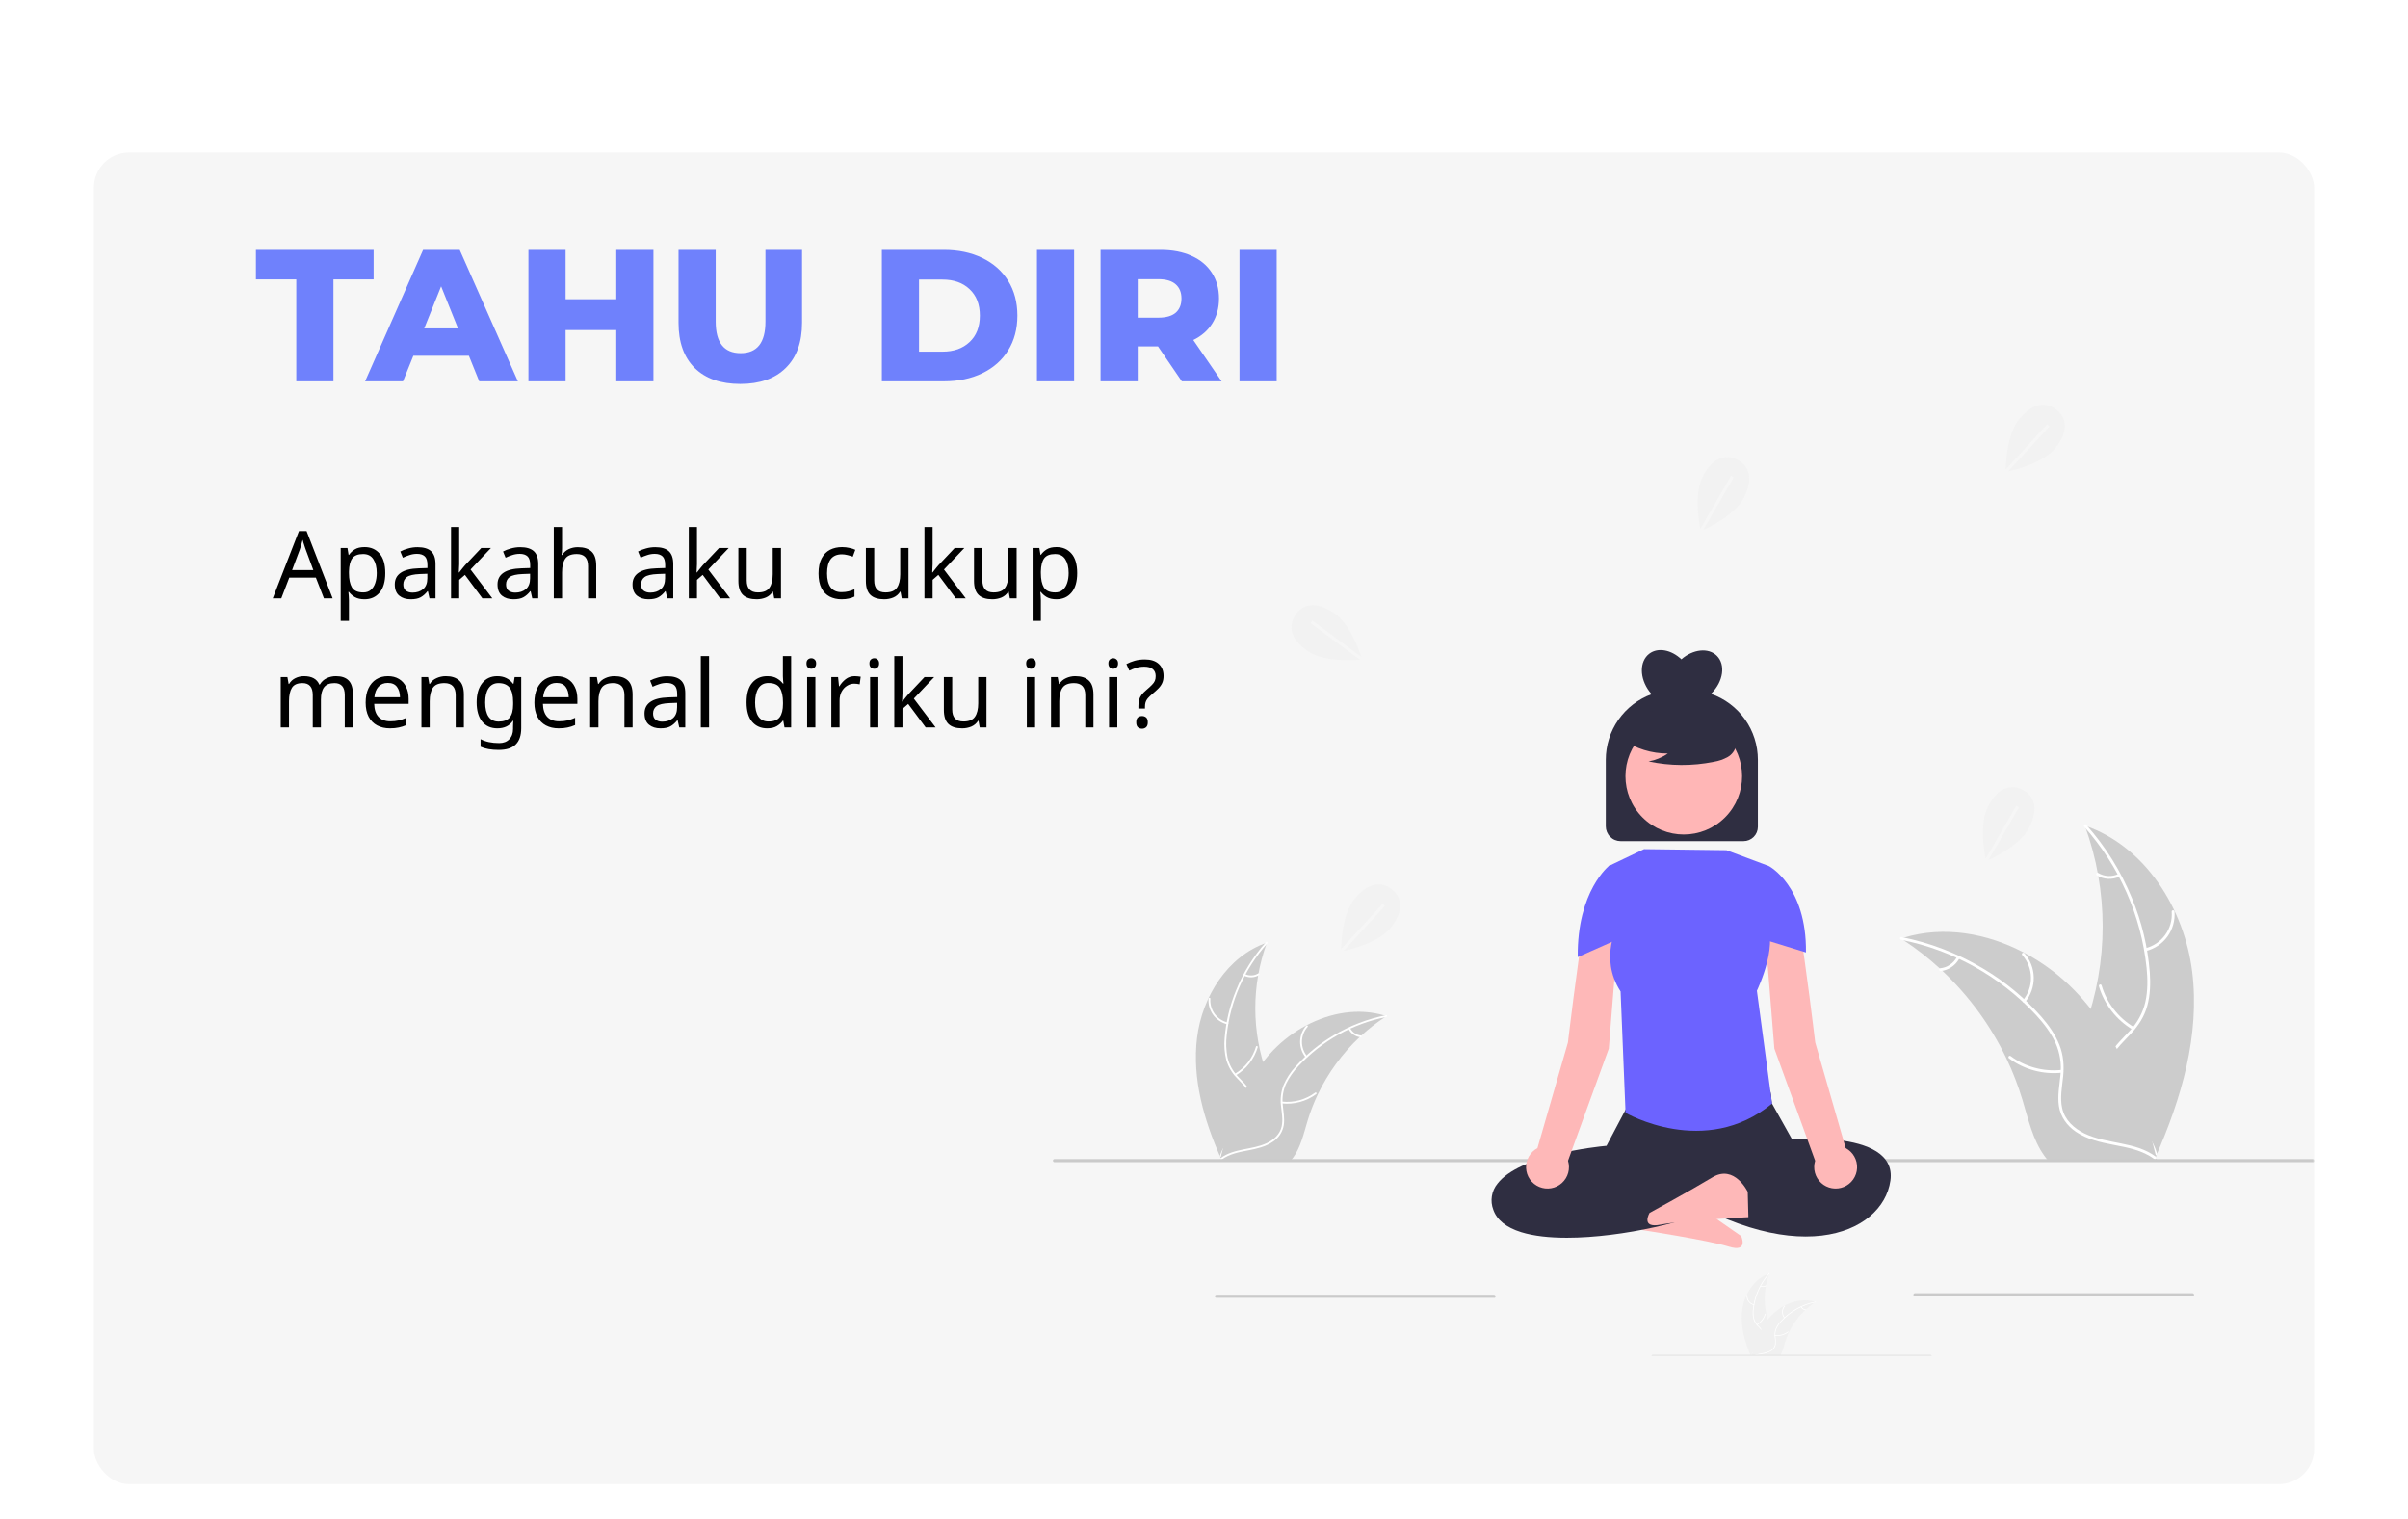 <svg width="821" height="518" viewBox="0 0 821 518" fill="none" xmlns="http://www.w3.org/2000/svg">
<g filter="url(#filter0_dddd_128:905)">
<rect x="32" y="8" width="757" height="454" rx="12" fill="#F6F6F6"/>
</g>
<mask id="mask0_128:905" style="mask-type:alpha" maskUnits="userSpaceOnUse" x="32" y="8" width="757" height="454">
<rect x="32" y="8" width="757" height="454" rx="12" fill="#F6F6F6"/>
</mask>
<g mask="url(#mask0_128:905)">
<path d="M561.099 410.831C561.099 410.831 566.573 401.85 573.6 407.16C580.628 412.47 593.642 421.428 593.642 421.428C593.642 421.428 596.307 427.159 589.408 425.006C582.509 422.854 559.988 419.39 559.988 419.39L561.099 410.831Z" fill="#FEB8B8"/>
<path d="M408.133 353.8C409.877 339.774 418.569 325.955 431.946 321.39C426.671 335.827 426.672 351.664 431.949 366.1C434.005 371.66 436.87 377.63 434.936 383.234C433.733 386.72 430.791 389.388 427.501 391.056C424.211 392.724 420.56 393.519 416.955 394.298L416.246 394.885C410.522 381.962 406.388 367.826 408.133 353.8Z" fill="#CCCCCC"/>
<path d="M432.079 321.654C424.289 330.383 419.447 341.344 418.242 352.98C417.938 355.481 418.03 358.014 418.514 360.486C419.064 362.878 420.245 365.08 421.933 366.862C423.475 368.555 425.247 370.109 426.35 372.147C426.899 373.199 427.219 374.355 427.29 375.539C427.361 376.723 427.18 377.909 426.761 379.019C425.787 381.811 423.869 384.087 421.915 386.248C419.745 388.647 417.454 391.104 416.532 394.284C416.42 394.669 415.829 394.473 415.941 394.089C417.545 388.556 422.916 385.413 425.477 380.429C426.673 378.104 427.174 375.404 426.054 372.95C425.074 370.803 423.248 369.2 421.672 367.499C420 365.784 418.772 363.686 418.097 361.388C417.488 358.949 417.298 356.424 417.537 353.921C417.983 348.278 419.314 342.741 421.481 337.511C423.92 331.529 427.365 326.008 431.667 321.187C431.933 320.889 432.343 321.358 432.079 321.654Z" fill="white"/>
<path d="M418.409 349.211C416.484 348.744 414.788 347.607 413.624 346.005C412.459 344.402 411.902 342.438 412.052 340.463C412.084 340.063 412.706 340.094 412.675 340.494C412.532 342.333 413.05 344.163 414.138 345.653C415.225 347.143 416.809 348.195 418.604 348.619C418.994 348.712 418.797 349.303 418.409 349.211Z" fill="white"/>
<path d="M421.039 366.106C424.516 364.03 427.083 360.72 428.227 356.836C428.34 356.451 428.932 356.647 428.819 357.031C427.62 361.071 424.942 364.51 421.32 366.662C420.974 366.867 420.696 366.309 421.039 366.106Z" fill="white"/>
<path d="M424.499 332.119C425.206 332.455 425.986 332.61 426.768 332.571C427.549 332.531 428.309 332.298 428.979 331.892C429.321 331.683 429.599 332.24 429.259 332.448C428.517 332.893 427.678 333.15 426.814 333.196C425.95 333.241 425.088 333.075 424.304 332.711C424.227 332.683 424.164 332.626 424.127 332.553C424.09 332.48 424.083 332.396 424.106 332.317C424.132 332.239 424.188 332.175 424.262 332.137C424.335 332.1 424.421 332.094 424.499 332.119Z" fill="white"/>
<path d="M472.72 346.442C472.51 346.579 472.3 346.715 472.089 346.857C469.272 348.71 466.61 350.788 464.13 353.072C463.935 353.245 463.74 353.424 463.551 353.603C457.634 359.168 452.801 365.784 449.298 373.113C447.907 376.031 446.74 379.051 445.807 382.146C444.519 386.42 443.462 391.157 440.912 394.653C440.651 395.021 440.366 395.372 440.061 395.705H417.017C416.965 395.678 416.912 395.657 416.859 395.631L415.939 395.673C415.976 395.51 416.018 395.342 416.055 395.179C416.076 395.084 416.102 394.99 416.123 394.895C416.139 394.832 416.155 394.769 416.165 394.711C416.171 394.69 416.176 394.669 416.181 394.653C416.192 394.595 416.208 394.543 416.218 394.49C416.449 393.549 416.688 392.608 416.933 391.667C416.933 391.662 416.933 391.662 416.938 391.656C418.826 384.491 421.328 377.419 424.824 370.952C424.93 370.758 425.035 370.558 425.15 370.364C426.743 367.457 428.57 364.686 430.613 362.078C431.737 360.653 432.932 359.286 434.193 357.982C437.46 354.619 441.236 351.791 445.381 349.602C453.646 345.238 463.215 343.566 472.047 346.232C472.273 346.3 472.494 346.368 472.72 346.442Z" fill="#CCCCCC"/>
<path d="M472.668 346.734C461.194 349.013 450.729 354.85 442.76 363.415C441.012 365.228 439.56 367.306 438.459 369.572C437.457 371.813 437.075 374.282 437.35 376.721C437.561 379.001 438.041 381.309 437.694 383.6C437.499 384.77 437.059 385.886 436.403 386.874C435.746 387.863 434.888 388.701 433.885 389.334C431.427 390.978 428.524 391.64 425.663 392.189C422.487 392.798 419.178 393.38 416.527 395.364C416.206 395.605 415.852 395.092 416.173 394.852C420.785 391.4 426.966 392.125 432.011 389.688C434.365 388.551 436.391 386.697 436.975 384.063C437.485 381.759 436.992 379.379 436.758 377.072C436.455 374.697 436.738 372.282 437.582 370.041C438.564 367.727 439.933 365.597 441.63 363.742C445.384 359.505 449.781 355.885 454.66 353.013C460.209 349.706 466.284 347.372 472.621 346.113C473.013 346.035 473.058 346.657 472.668 346.734H472.668Z" fill="white"/>
<path d="M445.163 360.506C443.908 358.974 443.238 357.045 443.273 355.065C443.308 353.084 444.046 351.18 445.355 349.694C445.621 349.394 446.099 349.793 445.833 350.093C444.611 351.475 443.924 353.249 443.895 355.093C443.866 356.937 444.498 358.731 445.675 360.151C445.931 360.46 445.417 360.813 445.163 360.506H445.163Z" fill="white"/>
<path d="M437.09 375.58C441.116 376.015 445.158 374.918 448.41 372.505C448.732 372.266 449.086 372.779 448.765 373.018C445.375 375.521 441.167 376.655 436.979 376.192C436.579 376.148 436.693 375.535 437.09 375.58Z" fill="white"/>
<path d="M460.314 350.525C460.677 351.219 461.206 351.812 461.854 352.251C462.502 352.69 463.249 352.962 464.028 353.041C464.428 353.08 464.314 353.693 463.917 353.654C463.057 353.562 462.232 353.262 461.515 352.778C460.798 352.295 460.21 351.643 459.802 350.88C459.758 350.811 459.741 350.728 459.756 350.648C459.771 350.567 459.815 350.495 459.881 350.446C459.949 350.4 460.033 350.382 460.114 350.397C460.195 350.411 460.267 350.458 460.314 350.525Z" fill="white"/>
<path d="M593.982 446.76C594.658 441.325 598.026 435.969 603.211 434.2C601.166 439.795 601.166 445.932 603.212 451.527C604.008 453.682 605.119 455.996 604.369 458.167C603.833 459.51 602.801 460.595 601.488 461.199C600.185 461.791 598.811 462.213 597.401 462.455L597.126 462.683C594.908 457.674 593.306 452.196 593.982 446.76Z" fill="#F0F0F0"/>
<path d="M603.262 434.303C600.243 437.685 598.367 441.933 597.9 446.443C597.782 447.412 597.818 448.394 598.005 449.352C598.219 450.279 598.676 451.132 599.331 451.823C599.982 452.434 600.557 453.122 601.042 453.871C601.255 454.279 601.379 454.727 601.406 455.186C601.434 455.645 601.364 456.104 601.202 456.534C600.769 457.585 600.131 458.537 599.323 459.336C598.483 460.266 597.595 461.218 597.237 462.45C597.194 462.6 596.965 462.524 597.008 462.375C597.63 460.23 599.711 459.012 600.704 457.081C600.96 456.647 601.113 456.16 601.152 455.657C601.191 455.155 601.114 454.65 600.927 454.182C600.477 453.392 599.904 452.679 599.229 452.07C598.581 451.405 598.105 450.592 597.844 449.702C597.608 448.756 597.534 447.778 597.627 446.808C597.8 444.621 598.315 442.475 599.155 440.448C600.101 438.129 601.436 435.99 603.103 434.121C603.206 434.006 603.365 434.188 603.262 434.303H603.262Z" fill="white"/>
<path d="M597.965 444.981C597.219 444.8 596.561 444.36 596.11 443.739C595.659 443.118 595.443 442.356 595.501 441.591C595.514 441.436 595.755 441.448 595.742 441.603C595.687 442.316 595.888 443.025 596.309 443.602C596.731 444.18 597.345 444.587 598.041 444.752C598.192 444.788 598.115 445.017 597.965 444.981H597.965Z" fill="white"/>
<path d="M598.983 451.53C600.331 450.725 601.325 449.443 601.769 447.937C601.813 447.788 602.042 447.864 601.998 448.013C601.534 449.579 600.496 450.911 599.092 451.746C598.958 451.825 598.85 451.609 598.983 451.53Z" fill="white"/>
<path d="M600.324 438.357C600.598 438.488 600.9 438.548 601.203 438.532C601.506 438.517 601.801 438.427 602.06 438.269C602.193 438.188 602.301 438.404 602.169 438.485C601.881 438.657 601.556 438.757 601.221 438.775C600.886 438.792 600.552 438.728 600.248 438.587C600.219 438.576 600.194 438.554 600.18 438.526C600.166 438.497 600.163 438.465 600.172 438.434C600.182 438.404 600.204 438.379 600.232 438.365C600.261 438.35 600.294 438.348 600.324 438.358L600.324 438.357Z" fill="white"/>
<path d="M619.012 443.908C618.93 443.961 618.849 444.014 618.767 444.069C617.676 444.786 616.644 445.592 615.683 446.477C615.607 446.544 615.532 446.613 615.459 446.683C613.165 448.84 611.292 451.403 609.935 454.244C609.396 455.375 608.943 456.545 608.582 457.745C608.082 459.401 607.673 461.237 606.685 462.592C606.583 462.734 606.473 462.871 606.355 462.999H597.424C597.404 462.989 597.383 462.981 597.363 462.971L597.006 462.987C597.021 462.924 597.037 462.859 597.051 462.796C597.059 462.759 597.07 462.722 597.078 462.686C597.084 462.661 597.09 462.637 597.094 462.614C597.096 462.606 597.098 462.598 597.1 462.592C597.104 462.57 597.11 462.549 597.114 462.529C597.204 462.164 597.296 461.799 597.391 461.435L597.393 461.431C598.091 458.644 599.117 455.951 600.45 453.407C600.491 453.331 600.531 453.254 600.576 453.178C601.193 452.052 601.901 450.978 602.693 449.967C603.129 449.415 603.592 448.885 604.081 448.38C605.347 447.077 606.81 445.981 608.417 445.132C611.62 443.441 615.328 442.793 618.751 443.826C618.839 443.853 618.924 443.879 619.012 443.908Z" fill="#F0F0F0"/>
<path d="M618.993 444.022C614.546 444.905 610.49 447.167 607.402 450.486C606.724 451.189 606.162 451.994 605.735 452.872C605.347 453.741 605.198 454.698 605.305 455.643C605.457 456.523 605.502 457.419 605.438 458.309C605.363 458.763 605.192 459.195 604.938 459.578C604.684 459.961 604.351 460.286 603.962 460.532C602.985 461.11 601.901 461.486 600.776 461.638C599.545 461.874 598.263 462.1 597.235 462.869C597.111 462.962 596.973 462.763 597.098 462.67C598.885 461.332 601.281 461.613 603.236 460.669C603.702 460.476 604.117 460.179 604.451 459.802C604.784 459.424 605.027 458.975 605.16 458.489C605.276 457.587 605.247 456.672 605.076 455.779C604.958 454.859 605.068 453.923 605.395 453.054C605.776 452.158 606.306 451.332 606.964 450.613C608.419 448.971 610.123 447.568 612.014 446.455C614.164 445.173 616.519 444.269 618.974 443.781C619.126 443.751 619.144 443.992 618.993 444.022H618.993Z" fill="white"/>
<path d="M608.333 449.358C607.846 448.765 607.587 448.017 607.6 447.25C607.614 446.482 607.9 445.744 608.407 445.168C608.51 445.052 608.695 445.207 608.592 445.323C608.119 445.859 607.853 446.546 607.841 447.261C607.83 447.975 608.075 448.671 608.531 449.221C608.63 449.341 608.431 449.477 608.333 449.358Z" fill="white"/>
<path d="M605.204 455.201C606.764 455.37 608.33 454.944 609.591 454.009C609.716 453.917 609.853 454.115 609.728 454.208C608.415 455.178 606.784 455.618 605.161 455.438C605.006 455.421 605.05 455.184 605.204 455.201H605.204Z" fill="white"/>
<path d="M614.205 445.491C614.345 445.76 614.55 445.99 614.801 446.16C615.053 446.33 615.342 446.435 615.644 446.466C615.799 446.481 615.755 446.718 615.601 446.703C615.268 446.668 614.948 446.551 614.67 446.364C614.392 446.177 614.164 445.924 614.006 445.628C613.989 445.602 613.983 445.569 613.988 445.538C613.994 445.507 614.011 445.479 614.037 445.46C614.063 445.442 614.096 445.435 614.127 445.441C614.159 445.447 614.186 445.465 614.205 445.491Z" fill="white"/>
<path d="M747.418 331.295C744.737 309.736 731.376 288.495 710.815 281.479C718.924 303.669 718.922 328.012 710.81 350.2C707.651 358.746 703.247 367.922 706.219 376.535C708.068 381.895 712.591 385.995 717.647 388.559C722.704 391.123 728.316 392.345 733.857 393.542L734.948 394.444C743.745 374.58 750.099 352.854 747.418 331.295Z" fill="#CCCCCC"/>
<path d="M710.612 281.886C722.585 295.302 730.027 312.149 731.88 330.035C732.254 333.87 732.3 337.792 731.461 341.571C730.616 345.249 728.801 348.633 726.206 351.372C723.837 353.975 721.113 356.362 719.418 359.495C717.631 362.798 717.563 366.55 718.786 370.058C720.282 374.35 723.232 377.848 726.235 381.169C729.569 384.856 733.091 388.633 734.508 393.521C734.68 394.113 735.589 393.812 735.417 393.221C732.951 384.716 724.696 379.885 720.759 372.226C718.921 368.651 718.15 364.502 719.873 360.729C721.379 357.43 724.186 354.965 726.607 352.35C729.149 349.605 731.099 346.593 732.103 342.959C733.13 339.241 733.238 335.309 732.964 331.482C732.278 322.808 730.232 314.296 726.902 306.258C723.152 297.063 717.857 288.577 711.246 281.168C710.836 280.709 710.205 281.43 710.612 281.886L710.612 281.886Z" fill="white"/>
<path d="M731.622 324.242C734.581 323.523 737.188 321.777 738.978 319.314C740.767 316.851 741.623 313.831 741.393 310.796C741.344 310.181 740.387 310.228 740.436 310.843C740.656 313.67 739.859 316.482 738.187 318.772C736.516 321.062 734.081 322.68 731.322 323.332C730.723 323.475 731.026 324.383 731.622 324.242H731.622Z" fill="white"/>
<path d="M727.579 350.211C722.236 347.02 718.291 341.933 716.531 335.962C716.358 335.371 715.449 335.672 715.622 336.263C717.465 342.472 721.581 347.758 727.149 351.066C727.68 351.381 728.107 350.524 727.579 350.211Z" fill="white"/>
<path d="M722.263 297.971C721.176 298.487 719.978 298.726 718.776 298.665C717.574 298.604 716.406 298.245 715.377 297.621C714.85 297.3 714.423 298.157 714.946 298.476C716.087 299.16 717.377 299.555 718.704 299.625C720.032 299.696 721.357 299.44 722.563 298.88C722.681 298.837 722.778 298.75 722.835 298.638C722.891 298.526 722.903 298.396 722.867 298.275C722.827 298.155 722.741 298.056 722.627 297.999C722.514 297.942 722.383 297.932 722.263 297.971Z" fill="white"/>
<path d="M648.144 319.985C648.467 320.195 648.79 320.405 649.114 320.624C653.444 323.471 657.535 326.665 661.348 330.175C661.647 330.442 661.946 330.717 662.237 330.991C671.333 339.546 678.761 349.714 684.145 360.98C686.283 365.465 688.077 370.106 689.511 374.863C691.491 381.433 693.115 388.714 697.034 394.088C697.437 394.653 697.874 395.193 698.343 395.704H733.762C733.843 395.664 733.924 395.631 734.005 395.591L735.419 395.656C735.362 395.405 735.298 395.147 735.241 394.896C735.208 394.751 735.168 394.605 735.136 394.46C735.112 394.363 735.087 394.266 735.071 394.177C735.063 394.145 735.055 394.112 735.047 394.088C735.031 393.999 735.006 393.918 734.99 393.838C734.635 392.391 734.268 390.945 733.891 389.498C733.891 389.49 733.891 389.49 733.883 389.482C730.982 378.467 727.136 367.598 721.762 357.659C721.6 357.36 721.439 357.053 721.261 356.754C718.814 352.287 716.006 348.027 712.865 344.018C711.138 341.828 709.301 339.727 707.361 337.723C702.34 332.554 696.537 328.207 690.165 324.842C677.462 318.135 662.754 315.565 649.178 319.662C648.831 319.767 648.491 319.872 648.144 319.985Z" fill="#CCCCCC"/>
<path d="M648.223 320.434C665.86 323.937 681.946 332.908 694.194 346.074C696.801 348.91 699.198 352.014 700.805 355.536C702.344 358.982 702.932 362.776 702.509 366.526C702.185 370.03 701.447 373.577 701.98 377.099C702.542 380.811 704.746 383.849 707.835 385.913C711.614 388.439 716.075 389.456 720.472 390.3C725.354 391.236 730.44 392.132 734.514 395.181C735.008 395.551 735.553 394.763 735.06 394.394C727.97 389.088 718.47 390.202 710.715 386.456C707.096 384.708 703.982 381.86 703.086 377.81C702.302 374.269 703.06 370.611 703.419 367.066C703.796 363.343 703.539 359.765 702.152 356.258C700.734 352.671 698.453 349.467 695.93 346.576C690.16 340.064 683.402 334.499 675.903 330.086C667.373 325.002 658.036 321.415 648.296 319.479C647.694 319.36 647.624 320.315 648.223 320.434Z" fill="white"/>
<path d="M690.501 341.603C692.431 339.248 693.461 336.284 693.407 333.239C693.353 330.195 692.219 327.269 690.207 324.984C689.798 324.523 689.063 325.137 689.472 325.598C691.35 327.723 692.406 330.448 692.45 333.283C692.495 336.118 691.524 338.875 689.714 341.057C689.321 341.532 690.111 342.075 690.501 341.603L690.501 341.603Z" fill="white"/>
<path d="M702.909 364.773C696.721 365.442 690.508 363.755 685.509 360.048C685.014 359.68 684.469 360.467 684.964 360.835C690.173 364.683 696.642 366.426 703.08 365.715C703.693 365.646 703.519 364.705 702.909 364.773Z" fill="white"/>
<path d="M667.212 326.262C666.655 327.329 665.842 328.24 664.846 328.915C663.849 329.59 662.701 330.007 661.504 330.128C660.89 330.189 661.065 331.13 661.675 331.07C662.997 330.93 664.265 330.468 665.367 329.725C666.47 328.982 667.373 327.98 667.999 326.807C668.067 326.701 668.093 326.574 668.07 326.45C668.048 326.326 667.979 326.216 667.878 326.141C667.774 326.069 667.645 326.042 667.52 326.064C667.395 326.087 667.285 326.158 667.212 326.262V326.262Z" fill="white"/>
<path d="M788.709 396.23H359.526C359.386 396.23 359.253 396.174 359.154 396.076C359.055 395.977 359 395.843 359 395.704C359 395.565 359.055 395.431 359.154 395.332C359.253 395.234 359.386 395.178 359.526 395.178H788.537C788.677 395.178 788.811 395.234 788.909 395.332C789.008 395.431 789.063 395.565 789.063 395.704C789.063 395.994 789 396.23 788.709 396.23Z" fill="#CACACA"/>
<path d="M509.536 442.496H414.729C414.59 442.496 414.456 442.44 414.358 442.342C414.259 442.243 414.204 442.11 414.204 441.97C414.204 441.831 414.259 441.697 414.358 441.598C414.456 441.5 414.59 441.444 414.729 441.444H509.364C509.504 441.444 509.638 441.5 509.736 441.598C509.835 441.697 509.89 441.831 509.89 441.97C509.89 442.26 509.827 442.496 509.536 442.496Z" fill="#CACACA"/>
<path d="M658.322 463H563.516C563.376 463 563.243 462.944 563.144 462.846C563.045 462.747 562.99 462.613 562.99 462.474C562.99 462.335 563.045 462.201 563.144 462.102C563.243 462.004 563.376 461.948 563.516 461.948H658.151C658.29 461.948 658.424 462.004 658.522 462.102C658.621 462.201 658.676 462.335 658.676 462.474C658.676 462.764 658.613 463 658.322 463Z" fill="#CACACA"/>
<path d="M747.701 441.97H652.894C652.755 441.97 652.621 441.915 652.523 441.816C652.424 441.717 652.369 441.584 652.369 441.444C652.369 441.305 652.424 441.171 652.523 441.072C652.621 440.974 652.755 440.918 652.894 440.918H747.529C747.669 440.918 747.802 440.974 747.901 441.072C748 441.171 748.055 441.305 748.055 441.444C748.055 441.735 747.991 441.97 747.701 441.97Z" fill="#CACACA"/>
<path d="M534.211 421.991C528.322 421.991 522.93 421.427 518.646 420.093C513.554 418.508 510.357 415.944 509.142 412.467C508.572 410.99 508.401 409.39 508.648 407.826C508.895 406.263 509.551 404.793 510.55 403.564C518.083 393.749 544.222 390.981 547.73 390.654L554.845 377.18C555.3 373.965 553.146 371.532 556.868 371.471L600.891 370.873C604.546 370.796 603.509 373.059 604.135 376.194L610.842 388.167L581.975 400.351L586.34 410.986L586.055 411.151C577.606 416.052 553.31 421.991 534.211 421.991Z" fill="#2F2E41"/>
<path d="M606.845 388.678C606.845 388.678 647.159 384.065 644.53 402.519C641.901 420.973 611.227 434.045 564.777 402.519L570.036 393.292C570.036 393.292 587.345 392.431 597.862 387.817L606.845 388.678Z" fill="#2F2E41"/>
<path d="M549.769 305.074C549.769 305.074 542.107 303.681 540.017 315.523C537.928 327.365 534.58 355.415 534.58 355.415L524.187 391.447C522.961 392.097 521.945 393.083 521.259 394.29C520.573 395.496 520.244 396.873 520.31 398.259C520.377 399.645 520.837 400.984 521.636 402.119C522.436 403.253 523.541 404.137 524.824 404.667C526.107 405.197 527.514 405.351 528.881 405.111C530.248 404.871 531.518 404.247 532.544 403.312C533.569 402.376 534.308 401.169 534.673 399.83C535.038 398.491 535.014 397.075 534.605 395.749L548.512 357.507L551.163 324.581V307.329C551.163 306.861 551.032 306.402 550.786 306.004C550.54 305.606 550.188 305.284 549.769 305.074Z" fill="#FEB8B8"/>
<path d="M603.704 305.074C603.704 305.074 611.366 303.681 613.456 315.523C615.546 327.365 618.893 355.415 618.893 355.415L629.287 391.447C630.513 392.097 631.528 393.083 632.215 394.29C632.901 395.496 633.23 396.873 633.163 398.259C633.096 399.645 632.636 400.984 631.837 402.119C631.038 403.253 629.932 404.137 628.65 404.667C627.367 405.197 625.96 405.351 624.593 405.111C623.226 404.871 621.955 404.247 620.93 403.312C619.904 402.376 619.166 401.169 618.801 399.83C618.436 398.491 618.46 397.075 618.869 395.749L604.962 357.507L602.311 324.581V307.329C602.311 306.861 602.441 306.402 602.687 306.004C602.933 305.606 603.286 305.284 603.704 305.074Z" fill="#FEB8B8"/>
<path d="M603.119 295.286L588.626 289.865L560.533 289.502L548.441 295.286L551.837 314.805C551.837 314.805 544.98 326.416 552.53 338.028L554.224 379.406C554.224 379.406 581.309 395.112 604.171 376.251L599.004 337.78C599.004 337.78 607.646 319.931 600.947 313.3L603.119 295.286Z" fill="#6C63FF"/>
<path d="M597.216 301.352L603.119 295.287C603.119 295.287 616.002 302.063 615.737 324.729L599.485 319.72L597.216 301.352Z" fill="#6C63FF"/>
<path d="M555 301.352L548.728 295.08C548.728 295.08 537.662 303.64 537.927 326.306L552.731 319.72L555 301.352Z" fill="#6C63FF"/>
<path d="M595.883 406.346C595.883 406.346 591.369 396.848 583.83 401.401C576.29 405.955 562.419 413.518 562.419 413.518C562.419 413.518 559.174 418.941 566.259 417.515C573.344 416.088 596.103 414.975 596.103 414.975L595.883 406.346Z" fill="#FEB8B8"/>
<path d="M583.341 236.551C583.405 236.49 583.472 236.435 583.535 236.372C587.569 232.338 588.387 226.615 585.361 223.589C582.502 220.73 577.235 221.307 573.26 224.783C569.851 221.538 565.281 220.633 562.322 222.874C558.911 225.457 558.938 231.238 562.382 235.786C562.618 236.098 562.865 236.392 563.12 236.676C558.536 238.353 554.579 241.399 551.783 245.399C548.987 249.4 547.487 254.163 547.487 259.044V281.715C547.487 282.38 547.618 283.038 547.873 283.652C548.127 284.266 548.5 284.824 548.97 285.294C549.44 285.764 549.998 286.137 550.612 286.392C551.226 286.646 551.885 286.777 552.55 286.777H594.449C595.747 286.777 596.991 286.261 597.909 285.344C598.826 284.426 599.342 283.182 599.342 281.885V259.044C599.341 254.098 597.8 249.274 594.933 245.243C592.065 241.212 588.014 238.174 583.341 236.551Z" fill="#2F2E41"/>
<path d="M588.136 278.691C595.901 270.926 595.901 258.337 588.136 250.572C580.371 242.807 567.782 242.807 560.018 250.572C552.253 258.337 552.253 270.926 560.018 278.691C567.782 286.455 580.371 286.455 588.136 278.691Z" fill="#FFB6B6"/>
<path d="M553.184 252.127C557.727 255.258 563.12 256.925 568.638 256.903C566.67 258.268 564.429 259.189 562.07 259.605C569.407 261.179 576.989 261.221 584.343 259.73C585.978 259.468 587.555 258.926 589.006 258.129C589.729 257.725 590.359 257.173 590.855 256.51C591.35 255.847 591.701 255.087 591.884 254.28C592.373 251.488 590.197 248.952 587.937 247.242C584.476 244.665 580.485 242.89 576.253 242.044C572.022 241.198 567.655 241.304 563.469 242.353C560.736 243.06 557.998 244.253 556.223 246.448C554.448 248.643 553.922 252.027 555.613 254.287L553.184 252.127Z" fill="#2F2E41"/>
<path d="M446.836 212.449L447.463 211.604L464.155 223.986C463.248 221.221 460.037 212.457 454.774 208.96C448.486 204.782 444.062 206.082 441.651 209.709C439.241 213.337 439.757 217.919 446.045 222.097C451.375 225.638 460.871 225.146 463.641 224.914L446.836 212.449Z" fill="#F2F2F2"/>
<path d="M697.986 144.662L698.761 145.373L684.711 160.687C687.555 160.072 696.606 157.791 700.631 152.919C705.44 147.1 704.608 142.565 701.25 139.79C697.893 137.016 693.282 137.053 688.473 142.872C684.396 147.805 683.899 157.3 683.841 160.079L697.986 144.662Z" fill="#F2F2F2"/>
<path d="M471.388 308.171L472.163 308.882L458.112 324.195C460.956 323.581 470.007 321.299 474.033 316.428C478.842 310.608 478.009 306.073 474.652 303.299C471.294 300.524 466.684 300.561 461.874 306.38C457.798 311.313 457.3 320.808 457.243 323.588L471.388 308.171Z" fill="#F2F2F2"/>
<path d="M590.196 162.21L591.106 162.737L580.697 180.726C583.341 179.511 591.685 175.327 594.563 169.701C598 162.98 596.207 158.731 592.33 156.748C588.452 154.765 583.958 155.797 580.52 162.518C577.606 168.216 579.172 177.594 579.717 180.32L590.196 162.21Z" fill="#F2F2F2"/>
<path d="M687.46 274.721L688.37 275.247L677.962 293.236C680.606 292.021 688.949 287.837 691.827 282.211C695.264 275.49 693.472 271.242 689.594 269.258C685.716 267.275 681.222 268.307 677.785 275.029C674.87 280.726 676.436 290.104 676.981 292.83L687.46 274.721Z" fill="#F2F2F2"/>
</g>
<path d="M101.016 95.248H87.256V85.2H127.384V95.248H113.688V130H101.016V95.248ZM159.871 121.296H140.927L137.407 130H124.479L144.255 85.2H156.735L176.575 130H163.391L159.871 121.296ZM156.159 111.952L150.399 97.616L144.639 111.952H156.159ZM222.792 85.2V130H210.12V112.528H192.84V130H180.168V85.2H192.84V102.032H210.12V85.2H222.792ZM252.402 130.896C245.746 130.896 240.562 129.083 236.85 125.456C233.181 121.829 231.346 116.688 231.346 110.032V85.2H244.018V109.648C244.018 116.816 246.855 120.4 252.53 120.4C258.162 120.4 260.978 116.816 260.978 109.648V85.2H273.458V110.032C273.458 116.688 271.602 121.829 267.89 125.456C264.221 129.083 259.058 130.896 252.402 130.896ZM300.668 85.2H321.852C326.758 85.2 331.11 86.117 334.908 87.952C338.705 89.787 341.649 92.389 343.74 95.76C345.83 99.131 346.876 103.077 346.876 107.6C346.876 112.123 345.83 116.069 343.74 119.44C341.649 122.811 338.705 125.413 334.908 127.248C331.11 129.083 326.758 130 321.852 130H300.668V85.2ZM321.34 119.888C325.18 119.888 328.252 118.8 330.556 116.624C332.902 114.448 334.076 111.44 334.076 107.6C334.076 103.76 332.902 100.752 330.556 98.576C328.252 96.4 325.18 95.312 321.34 95.312H313.34V119.888H321.34ZM353.543 85.2H366.215V130H353.543V85.2ZM394.814 118.096H387.902V130H375.23V85.2H395.71C399.763 85.2 403.283 85.883 406.27 87.248C409.257 88.571 411.561 90.491 413.182 93.008C414.803 95.483 415.614 98.405 415.614 101.776C415.614 105.019 414.846 107.856 413.31 110.288C411.817 112.677 409.662 114.555 406.846 115.92L416.51 130H402.942L394.814 118.096ZM402.814 101.776C402.814 99.685 402.153 98.064 400.83 96.912C399.507 95.76 397.545 95.184 394.942 95.184H387.902V108.304H394.942C397.545 108.304 399.507 107.749 400.83 106.64C402.153 105.488 402.814 103.867 402.814 101.776ZM422.605 85.2H435.277V130H422.605V85.2Z" fill="#6F81FC"/>
<path d="M110.44 204L107.688 196.928H98.632L95.912 204H93L101.928 181.056H104.52L113.416 204H110.44ZM104.264 187.456C104.2 187.285 104.093 186.976 103.944 186.528C103.795 186.08 103.645 185.621 103.496 185.152C103.368 184.661 103.261 184.288 103.176 184.032C103.027 184.693 102.856 185.344 102.664 185.984C102.472 186.603 102.312 187.093 102.184 187.456L99.592 194.368H106.824L104.264 187.456ZM124.318 186.528C126.43 186.528 128.126 187.264 129.406 188.736C130.707 190.208 131.358 192.427 131.358 195.392C131.358 198.315 130.707 200.533 129.406 202.048C128.126 203.563 126.419 204.32 124.286 204.32C122.963 204.32 121.864 204.075 120.99 203.584C120.136 203.072 119.464 202.485 118.974 201.824H118.782C118.824 202.187 118.867 202.645 118.91 203.2C118.952 203.755 118.974 204.235 118.974 204.64V211.68H116.158V186.848H118.462L118.846 189.184H118.974C119.486 188.437 120.158 187.808 120.99 187.296C121.822 186.784 122.931 186.528 124.318 186.528ZM123.806 188.896C122.056 188.896 120.819 189.387 120.094 190.368C119.39 191.349 119.016 192.843 118.974 194.848V195.392C118.974 197.504 119.315 199.136 119.998 200.288C120.702 201.419 121.992 201.984 123.87 201.984C124.915 201.984 125.768 201.696 126.43 201.12C127.112 200.544 127.614 199.765 127.934 198.784C128.275 197.781 128.446 196.64 128.446 195.36C128.446 193.397 128.062 191.829 127.294 190.656C126.547 189.483 125.384 188.896 123.806 188.896ZM142.341 186.56C144.432 186.56 145.978 187.019 146.981 187.936C147.984 188.853 148.485 190.315 148.485 192.32V204H146.437L145.893 201.568H145.765C145.018 202.507 144.229 203.2 143.397 203.648C142.586 204.096 141.456 204.32 140.005 204.32C138.448 204.32 137.157 203.915 136.133 203.104C135.109 202.272 134.597 200.981 134.597 199.232C134.597 197.525 135.269 196.213 136.613 195.296C137.957 194.357 140.026 193.845 142.821 193.76L145.733 193.664V192.64C145.733 191.211 145.424 190.219 144.805 189.664C144.186 189.109 143.312 188.832 142.181 188.832C141.285 188.832 140.432 188.971 139.621 189.248C138.81 189.504 138.053 189.803 137.349 190.144L136.485 188.032C137.232 187.627 138.117 187.285 139.141 187.008C140.165 186.709 141.232 186.56 142.341 186.56ZM143.173 195.712C141.04 195.797 139.557 196.139 138.725 196.736C137.914 197.333 137.509 198.176 137.509 199.264C137.509 200.224 137.797 200.928 138.373 201.376C138.97 201.824 139.728 202.048 140.645 202.048C142.096 202.048 143.301 201.653 144.261 200.864C145.221 200.053 145.701 198.816 145.701 197.152V195.616L143.173 195.712ZM156.567 192.384C156.567 192.725 156.545 193.173 156.503 193.728C156.481 194.283 156.46 194.763 156.439 195.168H156.567C156.695 194.997 156.887 194.752 157.143 194.432C157.399 194.112 157.655 193.792 157.911 193.472C158.188 193.131 158.423 192.853 158.615 192.64L164.087 186.848H167.383L160.439 194.176L167.863 204H164.471L158.519 196L156.567 197.696V204H153.783V179.68H156.567V192.384ZM177.372 186.56C179.463 186.56 181.01 187.019 182.012 187.936C183.015 188.853 183.516 190.315 183.516 192.32V204H181.468L180.924 201.568H180.796C180.05 202.507 179.26 203.2 178.428 203.648C177.618 204.096 176.487 204.32 175.036 204.32C173.479 204.32 172.188 203.915 171.164 203.104C170.14 202.272 169.628 200.981 169.628 199.232C169.628 197.525 170.3 196.213 171.644 195.296C172.988 194.357 175.058 193.845 177.852 193.76L180.764 193.664V192.64C180.764 191.211 180.455 190.219 179.836 189.664C179.218 189.109 178.343 188.832 177.212 188.832C176.316 188.832 175.463 188.971 174.652 189.248C173.842 189.504 173.084 189.803 172.38 190.144L171.516 188.032C172.263 187.627 173.148 187.285 174.172 187.008C175.196 186.709 176.263 186.56 177.372 186.56ZM178.204 195.712C176.071 195.797 174.588 196.139 173.756 196.736C172.946 197.333 172.54 198.176 172.54 199.264C172.54 200.224 172.828 200.928 173.404 201.376C174.002 201.824 174.759 202.048 175.676 202.048C177.127 202.048 178.332 201.653 179.292 200.864C180.252 200.053 180.732 198.816 180.732 197.152V195.616L178.204 195.712ZM191.63 186.816C191.63 187.669 191.576 188.469 191.47 189.216H191.662C192.216 188.341 192.963 187.68 193.902 187.232C194.862 186.784 195.896 186.56 197.006 186.56C199.096 186.56 200.664 187.061 201.71 188.064C202.755 189.045 203.278 190.635 203.278 192.832V204H200.494V193.024C200.494 190.272 199.214 188.896 196.654 188.896C194.734 188.896 193.411 189.44 192.686 190.528C191.982 191.595 191.63 193.131 191.63 195.136V204H188.814V179.68H191.63V186.816ZM223.404 186.56C225.494 186.56 227.041 187.019 228.044 187.936C229.046 188.853 229.548 190.315 229.548 192.32V204H227.5L226.956 201.568H226.828C226.081 202.507 225.292 203.2 224.46 203.648C223.649 204.096 222.518 204.32 221.068 204.32C219.51 204.32 218.22 203.915 217.196 203.104C216.172 202.272 215.66 200.981 215.66 199.232C215.66 197.525 216.332 196.213 217.676 195.296C219.02 194.357 221.089 193.845 223.884 193.76L226.796 193.664V192.64C226.796 191.211 226.486 190.219 225.868 189.664C225.249 189.109 224.374 188.832 223.244 188.832C222.348 188.832 221.494 188.971 220.684 189.248C219.873 189.504 219.116 189.803 218.411 190.144L217.548 188.032C218.294 187.627 219.18 187.285 220.204 187.008C221.228 186.709 222.294 186.56 223.404 186.56ZM224.236 195.712C222.102 195.797 220.62 196.139 219.788 196.736C218.977 197.333 218.572 198.176 218.572 199.264C218.572 200.224 218.86 200.928 219.436 201.376C220.033 201.824 220.79 202.048 221.708 202.048C223.158 202.048 224.364 201.653 225.324 200.864C226.284 200.053 226.764 198.816 226.764 197.152V195.616L224.236 195.712ZM237.629 192.384C237.629 192.725 237.608 193.173 237.565 193.728C237.544 194.283 237.522 194.763 237.501 195.168H237.629C237.757 194.997 237.949 194.752 238.205 194.432C238.461 194.112 238.717 193.792 238.973 193.472C239.25 193.131 239.485 192.853 239.677 192.64L245.149 186.848H248.445L241.501 194.176L248.925 204H245.533L239.581 196L237.629 197.696V204H234.845V179.68H237.629V192.384ZM266.275 186.848V204H263.971L263.555 201.728H263.427C262.872 202.624 262.104 203.285 261.123 203.712C260.141 204.117 259.096 204.32 257.987 204.32C255.917 204.32 254.36 203.829 253.315 202.848C252.269 201.845 251.747 200.256 251.747 198.08V186.848H254.595V197.888C254.595 200.619 255.864 201.984 258.403 201.984C260.301 201.984 261.613 201.451 262.339 200.384C263.085 199.317 263.459 197.781 263.459 195.776V186.848H266.275ZM286.913 204.32C285.398 204.32 284.043 204.011 282.849 203.392C281.675 202.773 280.747 201.813 280.065 200.512C279.403 199.211 279.073 197.547 279.073 195.52C279.073 193.408 279.425 191.691 280.129 190.368C280.833 189.045 281.782 188.075 282.977 187.456C284.193 186.837 285.569 186.528 287.105 186.528C287.979 186.528 288.822 186.624 289.633 186.816C290.443 186.987 291.105 187.2 291.617 187.456L290.753 189.792C290.241 189.6 289.643 189.419 288.961 189.248C288.278 189.077 287.638 188.992 287.041 188.992C283.67 188.992 281.985 191.157 281.985 195.488C281.985 197.557 282.39 199.147 283.201 200.256C284.033 201.344 285.259 201.888 286.881 201.888C287.819 201.888 288.641 201.792 289.345 201.6C290.07 201.408 290.731 201.173 291.329 200.896V203.392C290.753 203.691 290.113 203.915 289.409 204.064C288.726 204.235 287.894 204.32 286.913 204.32ZM309.744 186.848V204H307.44L307.024 201.728H306.896C306.341 202.624 305.573 203.285 304.592 203.712C303.61 204.117 302.565 204.32 301.456 204.32C299.386 204.32 297.829 203.829 296.784 202.848C295.738 201.845 295.216 200.256 295.216 198.08V186.848H298.064V197.888C298.064 200.619 299.333 201.984 301.872 201.984C303.77 201.984 305.082 201.451 305.808 200.384C306.554 199.317 306.928 197.781 306.928 195.776V186.848H309.744ZM317.973 192.384C317.973 192.725 317.951 193.173 317.909 193.728C317.887 194.283 317.866 194.763 317.845 195.168H317.973C318.101 194.997 318.293 194.752 318.549 194.432C318.805 194.112 319.061 193.792 319.317 193.472C319.594 193.131 319.829 192.853 320.021 192.64L325.493 186.848H328.789L321.845 194.176L329.269 204H325.877L319.925 196L317.973 197.696V204H315.189V179.68H317.973V192.384ZM346.619 186.848V204H344.315L343.899 201.728H343.771C343.216 202.624 342.448 203.285 341.467 203.712C340.485 204.117 339.44 204.32 338.331 204.32C336.261 204.32 334.704 203.829 333.659 202.848C332.613 201.845 332.091 200.256 332.091 198.08V186.848H334.939V197.888C334.939 200.619 336.208 201.984 338.747 201.984C340.645 201.984 341.957 201.451 342.683 200.384C343.429 199.317 343.803 197.781 343.803 195.776V186.848H346.619ZM360.224 186.528C362.336 186.528 364.032 187.264 365.312 188.736C366.613 190.208 367.264 192.427 367.264 195.392C367.264 198.315 366.613 200.533 365.312 202.048C364.032 203.563 362.325 204.32 360.192 204.32C358.869 204.32 357.77 204.075 356.896 203.584C356.042 203.072 355.37 202.485 354.88 201.824H354.688C354.73 202.187 354.773 202.645 354.816 203.2C354.858 203.755 354.88 204.235 354.88 204.64V211.68H352.064V186.848H354.368L354.752 189.184H354.88C355.392 188.437 356.064 187.808 356.896 187.296C357.728 186.784 358.837 186.528 360.224 186.528ZM359.712 188.896C357.962 188.896 356.725 189.387 356 190.368C355.296 191.349 354.922 192.843 354.88 194.848V195.392C354.88 197.504 355.221 199.136 355.904 200.288C356.608 201.419 357.898 201.984 359.776 201.984C360.821 201.984 361.674 201.696 362.336 201.12C363.018 200.544 363.52 199.765 363.84 198.784C364.181 197.781 364.352 196.64 364.352 195.36C364.352 193.397 363.968 191.829 363.2 190.656C362.453 189.483 361.29 188.896 359.712 188.896ZM114.536 230.528C116.477 230.528 117.928 231.029 118.888 232.032C119.848 233.013 120.328 234.613 120.328 236.832V248H117.544V236.96C117.544 234.251 116.381 232.896 114.056 232.896C112.392 232.896 111.197 233.376 110.472 234.336C109.768 235.296 109.416 236.693 109.416 238.528V248H106.632V236.96C106.632 234.251 105.459 232.896 103.112 232.896C101.384 232.896 100.189 233.429 99.528 234.496C98.867 235.563 98.536 237.099 98.536 239.104V248H95.72V230.848H97.992L98.408 233.184H98.568C99.101 232.288 99.816 231.627 100.712 231.2C101.629 230.752 102.6 230.528 103.624 230.528C106.312 230.528 108.061 231.488 108.872 233.408H109.032C109.608 232.427 110.387 231.701 111.368 231.232C112.371 230.763 113.427 230.528 114.536 230.528ZM132.25 230.528C133.722 230.528 134.981 230.848 136.026 231.488C137.093 232.128 137.904 233.035 138.458 234.208C139.034 235.36 139.322 236.715 139.322 238.272V239.968H127.578C127.621 241.909 128.112 243.392 129.05 244.416C130.01 245.419 131.344 245.92 133.05 245.92C134.138 245.92 135.098 245.824 135.93 245.632C136.784 245.419 137.658 245.12 138.554 244.736V247.2C137.68 247.584 136.816 247.861 135.962 248.032C135.109 248.224 134.096 248.32 132.922 248.32C131.301 248.32 129.861 247.989 128.602 247.328C127.365 246.667 126.394 245.685 125.69 244.384C125.008 243.061 124.666 241.451 124.666 239.552C124.666 237.675 124.976 236.064 125.594 234.72C126.234 233.376 127.12 232.341 128.25 231.616C129.402 230.891 130.736 230.528 132.25 230.528ZM132.218 232.832C130.874 232.832 129.808 233.269 129.018 234.144C128.25 234.997 127.792 236.192 127.642 237.728H136.378C136.357 236.277 136.016 235.104 135.354 234.208C134.693 233.291 133.648 232.832 132.218 232.832ZM151.945 230.528C153.993 230.528 155.539 231.029 156.585 232.032C157.63 233.013 158.153 234.613 158.153 236.832V248H155.369V237.024C155.369 234.272 154.089 232.896 151.529 232.896C149.63 232.896 148.318 233.429 147.593 234.496C146.867 235.563 146.505 237.099 146.505 239.104V248H143.689V230.848H145.961L146.377 233.184H146.537C147.091 232.288 147.859 231.627 148.841 231.2C149.822 230.752 150.857 230.528 151.945 230.528ZM169.55 230.528C170.681 230.528 171.694 230.741 172.59 231.168C173.507 231.595 174.286 232.245 174.926 233.12H175.086L175.47 230.848H177.71V248.288C177.71 250.741 177.081 252.587 175.822 253.824C174.585 255.061 172.654 255.68 170.03 255.68C167.513 255.68 165.454 255.317 163.854 254.592V252C165.539 252.896 167.651 253.344 170.19 253.344C171.662 253.344 172.814 252.907 173.646 252.032C174.499 251.179 174.926 250.005 174.926 248.512V247.84C174.926 247.584 174.937 247.221 174.958 246.752C174.979 246.261 175.001 245.92 175.022 245.728H174.894C173.742 247.456 171.971 248.32 169.582 248.32C167.363 248.32 165.625 247.541 164.366 245.984C163.129 244.427 162.51 242.251 162.51 239.456C162.51 236.725 163.129 234.56 164.366 232.96C165.625 231.339 167.353 230.528 169.55 230.528ZM169.934 232.896C168.505 232.896 167.395 233.472 166.606 234.624C165.817 235.755 165.422 237.376 165.422 239.488C165.422 241.6 165.806 243.221 166.574 244.352C167.363 245.461 168.505 246.016 169.998 246.016C171.726 246.016 172.985 245.557 173.774 244.64C174.563 243.701 174.958 242.197 174.958 240.128V239.456C174.958 237.109 174.553 235.435 173.742 234.432C172.931 233.408 171.662 232.896 169.934 232.896ZM189.782 230.528C191.254 230.528 192.512 230.848 193.558 231.488C194.624 232.128 195.435 233.035 195.99 234.208C196.566 235.36 196.854 236.715 196.854 238.272V239.968H185.11C185.152 241.909 185.643 243.392 186.582 244.416C187.542 245.419 188.875 245.92 190.582 245.92C191.67 245.92 192.63 245.824 193.462 245.632C194.315 245.419 195.19 245.12 196.086 244.736V247.2C195.211 247.584 194.347 247.861 193.494 248.032C192.64 248.224 191.627 248.32 190.454 248.32C188.832 248.32 187.392 247.989 186.134 247.328C184.896 246.667 183.926 245.685 183.222 244.384C182.539 243.061 182.198 241.451 182.198 239.552C182.198 237.675 182.507 236.064 183.126 234.72C183.766 233.376 184.651 232.341 185.782 231.616C186.934 230.891 188.267 230.528 189.782 230.528ZM189.75 232.832C188.406 232.832 187.339 233.269 186.55 234.144C185.782 234.997 185.323 236.192 185.174 237.728H193.91C193.888 236.277 193.547 235.104 192.886 234.208C192.224 233.291 191.179 232.832 189.75 232.832ZM209.476 230.528C211.524 230.528 213.071 231.029 214.116 232.032C215.161 233.013 215.684 234.613 215.684 236.832V248H212.9V237.024C212.9 234.272 211.62 232.896 209.06 232.896C207.161 232.896 205.849 233.429 205.124 234.496C204.399 235.563 204.036 237.099 204.036 239.104V248H201.22V230.848H203.492L203.908 233.184H204.068C204.623 232.288 205.391 231.627 206.372 231.2C207.353 230.752 208.388 230.528 209.476 230.528ZM227.497 230.56C229.588 230.56 231.135 231.019 232.137 231.936C233.14 232.853 233.641 234.315 233.641 236.32V248H231.593L231.049 245.568H230.921C230.175 246.507 229.385 247.2 228.553 247.648C227.743 248.096 226.612 248.32 225.161 248.32C223.604 248.32 222.313 247.915 221.289 247.104C220.265 246.272 219.753 244.981 219.753 243.232C219.753 241.525 220.425 240.213 221.769 239.296C223.113 238.357 225.183 237.845 227.977 237.76L230.889 237.664V236.64C230.889 235.211 230.58 234.219 229.961 233.664C229.343 233.109 228.468 232.832 227.337 232.832C226.441 232.832 225.588 232.971 224.777 233.248C223.967 233.504 223.209 233.803 222.505 234.144L221.641 232.032C222.388 231.627 223.273 231.285 224.297 231.008C225.321 230.709 226.388 230.56 227.497 230.56ZM228.329 239.712C226.196 239.797 224.713 240.139 223.881 240.736C223.071 241.333 222.665 242.176 222.665 243.264C222.665 244.224 222.953 244.928 223.529 245.376C224.127 245.824 224.884 246.048 225.801 246.048C227.252 246.048 228.457 245.653 229.417 244.864C230.377 244.053 230.857 242.816 230.857 241.152V239.616L228.329 239.712ZM241.755 248H238.939V223.68H241.755V248ZM261.581 248.32C259.448 248.32 257.741 247.584 256.461 246.112C255.181 244.619 254.541 242.4 254.541 239.456C254.541 236.512 255.181 234.293 256.461 232.8C257.763 231.285 259.48 230.528 261.613 230.528C262.936 230.528 264.013 230.773 264.845 231.264C265.699 231.755 266.392 232.352 266.925 233.056H267.117C267.096 232.779 267.053 232.373 266.989 231.84C266.947 231.285 266.925 230.848 266.925 230.528V223.68H269.741V248H267.469L267.053 245.696H266.925C266.413 246.421 265.731 247.04 264.877 247.552C264.024 248.064 262.925 248.32 261.581 248.32ZM262.029 245.984C263.843 245.984 265.112 245.493 265.837 244.512C266.584 243.509 266.957 242.005 266.957 240V239.488C266.957 237.355 266.605 235.723 265.901 234.592C265.197 233.44 263.896 232.864 261.997 232.864C260.483 232.864 259.341 233.472 258.573 234.688C257.827 235.883 257.453 237.493 257.453 239.52C257.453 241.568 257.827 243.157 258.573 244.288C259.341 245.419 260.493 245.984 262.029 245.984ZM276.629 224.416C277.055 224.416 277.429 224.565 277.749 224.864C278.09 225.141 278.261 225.589 278.261 226.208C278.261 226.805 278.09 227.253 277.749 227.552C277.429 227.851 277.055 228 276.629 228C276.159 228 275.765 227.851 275.445 227.552C275.125 227.253 274.965 226.805 274.965 226.208C274.965 225.589 275.125 225.141 275.445 224.864C275.765 224.565 276.159 224.416 276.629 224.416ZM278.005 230.848V248H275.189V230.848H278.005ZM291.439 230.528C291.759 230.528 292.1 230.549 292.463 230.592C292.847 230.613 293.177 230.656 293.455 230.72L293.103 233.312C292.825 233.248 292.516 233.195 292.175 233.152C291.855 233.109 291.545 233.088 291.247 233.088C290.372 233.088 289.551 233.333 288.783 233.824C288.015 234.293 287.396 234.965 286.927 235.84C286.479 236.693 286.255 237.696 286.255 238.848V248H283.439V230.848H285.743L286.063 233.984H286.191C286.745 233.045 287.46 232.235 288.335 231.552C289.209 230.869 290.244 230.528 291.439 230.528ZM298.098 224.416C298.524 224.416 298.898 224.565 299.218 224.864C299.559 225.141 299.73 225.589 299.73 226.208C299.73 226.805 299.559 227.253 299.218 227.552C298.898 227.851 298.524 228 298.098 228C297.628 228 297.234 227.851 296.914 227.552C296.594 227.253 296.434 226.805 296.434 226.208C296.434 225.589 296.594 225.141 296.914 224.864C297.234 224.565 297.628 224.416 298.098 224.416ZM299.474 230.848V248H296.658V230.848H299.474ZM307.692 236.384C307.692 236.725 307.67 237.173 307.628 237.728C307.606 238.283 307.585 238.763 307.564 239.168H307.692C307.82 238.997 308.012 238.752 308.268 238.432C308.524 238.112 308.78 237.792 309.036 237.472C309.313 237.131 309.548 236.853 309.74 236.64L315.212 230.848H318.508L311.564 238.176L318.988 248H315.596L309.644 240L307.692 241.696V248H304.908V223.68H307.692V236.384ZM336.337 230.848V248H334.033L333.617 245.728H333.489C332.935 246.624 332.167 247.285 331.185 247.712C330.204 248.117 329.159 248.32 328.049 248.32C325.98 248.32 324.423 247.829 323.377 246.848C322.332 245.845 321.809 244.256 321.809 242.08V230.848H324.657V241.888C324.657 244.619 325.927 245.984 328.465 245.984C330.364 245.984 331.676 245.451 332.401 244.384C333.148 243.317 333.521 241.781 333.521 239.776V230.848H336.337ZM351.535 224.416C351.962 224.416 352.335 224.565 352.655 224.864C352.996 225.141 353.167 225.589 353.167 226.208C353.167 226.805 352.996 227.253 352.655 227.552C352.335 227.851 351.962 228 351.535 228C351.066 228 350.671 227.851 350.351 227.552C350.031 227.253 349.871 226.805 349.871 226.208C349.871 225.589 350.031 225.141 350.351 224.864C350.671 224.565 351.066 224.416 351.535 224.416ZM352.911 230.848V248H350.095V230.848H352.911ZM366.601 230.528C368.649 230.528 370.196 231.029 371.241 232.032C372.286 233.013 372.809 234.613 372.809 236.832V248H370.025V237.024C370.025 234.272 368.745 232.896 366.185 232.896C364.286 232.896 362.974 233.429 362.249 234.496C361.524 235.563 361.161 237.099 361.161 239.104V248H358.345V230.848H360.617L361.033 233.184H361.193C361.748 232.288 362.516 231.627 363.497 231.2C364.478 230.752 365.513 230.528 366.601 230.528ZM379.566 224.416C379.993 224.416 380.366 224.565 380.686 224.864C381.028 225.141 381.198 225.589 381.198 226.208C381.198 226.805 381.028 227.253 380.686 227.552C380.366 227.851 379.993 228 379.566 228C379.097 228 378.702 227.851 378.382 227.552C378.062 227.253 377.902 226.805 377.902 226.208C377.902 225.589 378.062 225.141 378.382 224.864C378.702 224.565 379.097 224.416 379.566 224.416ZM380.942 230.848V248H378.126V230.848H380.942ZM388.136 240.704C388.136 239.893 388.211 239.2 388.36 238.624C388.531 238.027 388.808 237.461 389.192 236.928C389.598 236.395 390.142 235.84 390.824 235.264C391.656 234.56 392.296 233.973 392.744 233.504C393.214 233.035 393.544 232.576 393.736 232.128C393.928 231.68 394.024 231.136 394.024 230.496C394.024 229.472 393.694 228.683 393.032 228.128C392.371 227.573 391.411 227.296 390.152 227.296C389.107 227.296 388.179 227.435 387.368 227.712C386.558 227.968 385.779 228.277 385.032 228.64L384.04 226.4C384.894 225.952 385.832 225.579 386.856 225.28C387.902 224.981 389.064 224.832 390.344 224.832C392.371 224.832 393.939 225.333 395.048 226.336C396.158 227.339 396.712 228.704 396.712 230.432C396.712 231.392 396.552 232.213 396.232 232.896C395.934 233.557 395.496 234.176 394.92 234.752C394.366 235.307 393.704 235.904 392.936 236.544C392.232 237.141 391.688 237.664 391.304 238.112C390.942 238.56 390.696 239.008 390.568 239.456C390.44 239.883 390.376 240.405 390.376 241.024V241.568H388.136V240.704ZM387.4 246.272C387.4 245.483 387.582 244.928 387.944 244.608C388.328 244.288 388.808 244.128 389.384 244.128C389.918 244.128 390.376 244.288 390.76 244.608C391.144 244.928 391.336 245.483 391.336 246.272C391.336 247.04 391.144 247.595 390.76 247.936C390.376 248.277 389.918 248.448 389.384 248.448C388.808 248.448 388.328 248.277 387.944 247.936C387.582 247.595 387.4 247.04 387.4 246.272Z" fill="black"/>
<defs>
<filter id="filter0_dddd_128:905" x="0" y="0" width="821" height="518" filterUnits="userSpaceOnUse" color-interpolation-filters="sRGB">
<feFlood flood-opacity="0" result="BackgroundImageFix"/>
<feColorMatrix in="SourceAlpha" type="matrix" values="0 0 0 0 0 0 0 0 0 0 0 0 0 0 0 0 0 0 127 0" result="hardAlpha"/>
<feOffset/>
<feGaussianBlur stdDeviation="0.5"/>
<feColorMatrix type="matrix" values="0 0 0 0 0 0 0 0 0 0 0 0 0 0 0 0 0 0 0.04 0"/>
<feBlend mode="normal" in2="BackgroundImageFix" result="effect1_dropShadow_128:905"/>
<feColorMatrix in="SourceAlpha" type="matrix" values="0 0 0 0 0 0 0 0 0 0 0 0 0 0 0 0 0 0 127 0" result="hardAlpha"/>
<feOffset dy="4"/>
<feGaussianBlur stdDeviation="4"/>
<feColorMatrix type="matrix" values="0 0 0 0 0 0 0 0 0 0 0 0 0 0 0 0 0 0 0.04 0"/>
<feBlend mode="normal" in2="effect1_dropShadow_128:905" result="effect2_dropShadow_128:905"/>
<feColorMatrix in="SourceAlpha" type="matrix" values="0 0 0 0 0 0 0 0 0 0 0 0 0 0 0 0 0 0 127 0" result="hardAlpha"/>
<feOffset dy="16"/>
<feGaussianBlur stdDeviation="12"/>
<feColorMatrix type="matrix" values="0 0 0 0 0 0 0 0 0 0 0 0 0 0 0 0 0 0 0.04 0"/>
<feBlend mode="normal" in2="effect2_dropShadow_128:905" result="effect3_dropShadow_128:905"/>
<feColorMatrix in="SourceAlpha" type="matrix" values="0 0 0 0 0 0 0 0 0 0 0 0 0 0 0 0 0 0 127 0" result="hardAlpha"/>
<feOffset dy="24"/>
<feGaussianBlur stdDeviation="16"/>
<feColorMatrix type="matrix" values="0 0 0 0 0 0 0 0 0 0 0 0 0 0 0 0 0 0 0.04 0"/>
<feBlend mode="normal" in2="effect3_dropShadow_128:905" result="effect4_dropShadow_128:905"/>
<feBlend mode="normal" in="SourceGraphic" in2="effect4_dropShadow_128:905" result="shape"/>
</filter>
</defs>
</svg>
